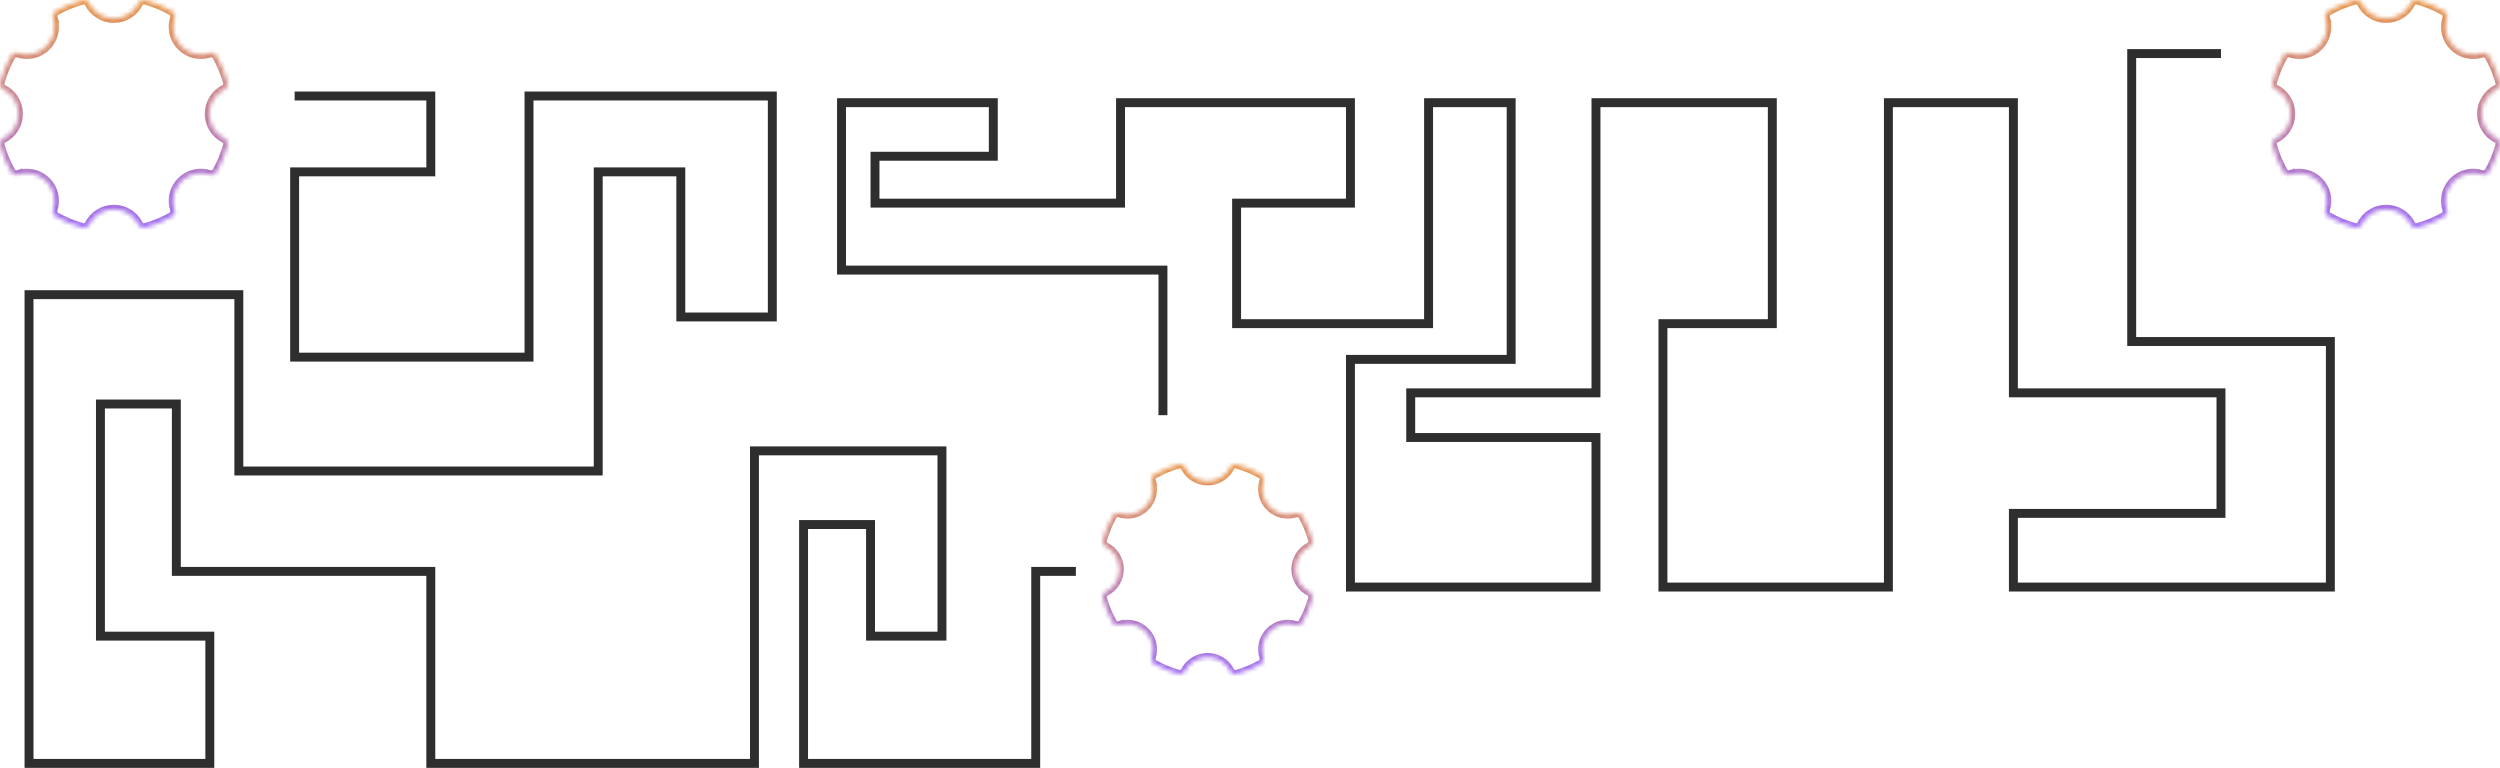 <svg width="560" height="172" viewBox="0 0 560 172" fill="none" xmlns="http://www.w3.org/2000/svg">
<mask id="path-1-inside-1_109_416" fill="white">
<path d="M38.381 2.442C37.483 1.934 36.553 1.481 35.601 1.085C34.622 0.681 33.616 0.331 32.592 0.052C31.959 -0.123 31.312 0.174 31.024 0.735C30.508 1.768 29.713 2.626 28.743 3.219H28.734C27.795 3.798 26.686 4.139 25.495 4.139C24.305 4.139 23.192 3.798 22.257 3.219C21.278 2.626 20.483 1.759 19.958 0.735C19.661 0.142 18.979 -0.132 18.359 0.061C17.344 0.349 16.356 0.69 15.395 1.085H15.386C14.425 1.49 13.459 1.961 12.516 2.496C11.959 2.814 11.712 3.488 11.905 4.081H11.896C12.255 5.177 12.305 6.358 12.035 7.467C11.784 8.532 11.231 9.556 10.391 10.396C9.551 11.236 8.532 11.788 7.454 12.049C6.34 12.313 5.168 12.269 4.077 11.909C3.421 11.694 2.72 12.008 2.442 12.619C1.925 13.526 1.481 14.456 1.085 15.39L1.058 15.471C0.663 16.423 0.331 17.402 0.052 18.408C-0.123 19.042 0.174 19.688 0.735 19.976C1.759 20.492 2.626 21.287 3.219 22.257C3.798 23.205 4.13 24.314 4.13 25.505C4.13 26.695 3.798 27.818 3.219 28.752C2.626 29.722 1.759 30.517 0.735 31.042C0.142 31.339 -0.132 32.021 0.061 32.641C0.34 33.656 0.69 34.644 1.085 35.605C1.499 36.584 1.961 37.55 2.496 38.484C2.814 39.041 3.479 39.288 4.081 39.095V39.104C5.177 38.745 6.349 38.695 7.458 38.965C8.532 39.216 9.556 39.769 10.396 40.609C11.236 41.449 11.788 42.468 12.04 43.537C12.314 44.66 12.26 45.832 11.9 46.923C11.694 47.579 12.008 48.28 12.619 48.558C13.526 49.075 14.456 49.52 15.39 49.915C16.36 50.319 17.366 50.66 18.408 50.948C19.042 51.123 19.688 50.826 19.967 50.265C20.492 49.241 21.287 48.374 22.257 47.781H22.266C23.205 47.202 24.314 46.87 25.505 46.87C26.695 46.87 27.809 47.202 28.752 47.781C29.722 48.374 30.517 49.241 31.033 50.265C31.339 50.858 32.022 51.132 32.641 50.939C33.656 50.66 34.644 50.31 35.605 49.915H35.614C36.576 49.511 37.541 49.039 38.475 48.504C39.041 48.186 39.288 47.512 39.095 46.919C38.736 45.823 38.696 44.651 38.956 43.542C39.217 42.468 39.769 41.444 40.609 40.604C41.449 39.764 42.468 39.212 43.537 38.96C44.651 38.686 45.832 38.74 46.924 39.1C47.561 39.302 48.253 39.001 48.54 38.417C49.057 37.51 49.511 36.571 49.915 35.61C50.319 34.64 50.66 33.634 50.948 32.592C51.123 31.959 50.826 31.312 50.265 31.033C49.241 30.508 48.374 29.713 47.781 28.743V28.734C47.202 27.795 46.861 26.686 46.861 25.495C46.861 24.305 47.202 23.192 47.781 22.257C48.374 21.278 49.241 20.483 50.265 19.967C50.858 19.661 51.132 18.979 50.939 18.359C50.651 17.335 50.31 16.338 49.915 15.386C49.502 14.406 49.03 13.441 48.504 12.516C48.186 11.95 47.512 11.712 46.919 11.905C45.823 12.264 44.642 12.305 43.533 12.044C42.468 11.784 41.444 11.231 40.604 10.391C39.764 9.551 39.212 8.532 38.951 7.463C38.686 6.349 38.731 5.168 39.091 4.077C39.306 3.421 38.992 2.72 38.381 2.442Z"/>
</mask>
<path d="M38.381 2.442C37.483 1.934 36.553 1.481 35.601 1.085C34.622 0.681 33.616 0.331 32.592 0.052C31.959 -0.123 31.312 0.174 31.024 0.735C30.508 1.768 29.713 2.626 28.743 3.219H28.734C27.795 3.798 26.686 4.139 25.495 4.139C24.305 4.139 23.192 3.798 22.257 3.219C21.278 2.626 20.483 1.759 19.958 0.735C19.661 0.142 18.979 -0.132 18.359 0.061C17.344 0.349 16.356 0.69 15.395 1.085H15.386C14.425 1.49 13.459 1.961 12.516 2.496C11.959 2.814 11.712 3.488 11.905 4.081H11.896C12.255 5.177 12.305 6.358 12.035 7.467C11.784 8.532 11.231 9.556 10.391 10.396C9.551 11.236 8.532 11.788 7.454 12.049C6.34 12.313 5.168 12.269 4.077 11.909C3.421 11.694 2.72 12.008 2.442 12.619C1.925 13.526 1.481 14.456 1.085 15.39L1.058 15.471C0.663 16.423 0.331 17.402 0.052 18.408C-0.123 19.042 0.174 19.688 0.735 19.976C1.759 20.492 2.626 21.287 3.219 22.257C3.798 23.205 4.13 24.314 4.13 25.505C4.13 26.695 3.798 27.818 3.219 28.752C2.626 29.722 1.759 30.517 0.735 31.042C0.142 31.339 -0.132 32.021 0.061 32.641C0.34 33.656 0.69 34.644 1.085 35.605C1.499 36.584 1.961 37.55 2.496 38.484C2.814 39.041 3.479 39.288 4.081 39.095V39.104C5.177 38.745 6.349 38.695 7.458 38.965C8.532 39.216 9.556 39.769 10.396 40.609C11.236 41.449 11.788 42.468 12.04 43.537C12.314 44.66 12.26 45.832 11.9 46.923C11.694 47.579 12.008 48.28 12.619 48.558C13.526 49.075 14.456 49.52 15.39 49.915C16.36 50.319 17.366 50.66 18.408 50.948C19.042 51.123 19.688 50.826 19.967 50.265C20.492 49.241 21.287 48.374 22.257 47.781H22.266C23.205 47.202 24.314 46.87 25.505 46.87C26.695 46.87 27.809 47.202 28.752 47.781C29.722 48.374 30.517 49.241 31.033 50.265C31.339 50.858 32.022 51.132 32.641 50.939C33.656 50.66 34.644 50.31 35.605 49.915H35.614C36.576 49.511 37.541 49.039 38.475 48.504C39.041 48.186 39.288 47.512 39.095 46.919C38.736 45.823 38.696 44.651 38.956 43.542C39.217 42.468 39.769 41.444 40.609 40.604C41.449 39.764 42.468 39.212 43.537 38.96C44.651 38.686 45.832 38.74 46.924 39.1C47.561 39.302 48.253 39.001 48.54 38.417C49.057 37.51 49.511 36.571 49.915 35.61C50.319 34.64 50.66 33.634 50.948 32.592C51.123 31.959 50.826 31.312 50.265 31.033C49.241 30.508 48.374 29.713 47.781 28.743V28.734C47.202 27.795 46.861 26.686 46.861 25.495C46.861 24.305 47.202 23.192 47.781 22.257C48.374 21.278 49.241 20.483 50.265 19.967C50.858 19.661 51.132 18.979 50.939 18.359C50.651 17.335 50.31 16.338 49.915 15.386C49.502 14.406 49.03 13.441 48.504 12.516C48.186 11.95 47.512 11.712 46.919 11.905C45.823 12.264 44.642 12.305 43.533 12.044C42.468 11.784 41.444 11.231 40.604 10.391C39.764 9.551 39.212 8.532 38.951 7.463C38.686 6.349 38.731 5.168 39.091 4.077C39.306 3.421 38.992 2.72 38.381 2.442Z" stroke="url(#paint0_linear_109_416)" stroke-width="2" mask="url(#path-1-inside-1_109_416)"/>
<mask id="path-2-inside-2_109_416" fill="white">
<path d="M282.371 106.25C281.543 105.782 280.686 105.364 279.809 105C278.906 104.628 277.979 104.305 277.036 104.048C276.452 103.887 275.856 104.16 275.591 104.677C275.115 105.629 274.382 106.42 273.488 106.966H273.48C272.615 107.5 271.593 107.815 270.496 107.815C269.399 107.815 268.373 107.5 267.512 106.966C266.609 106.42 265.877 105.621 265.392 104.677C265.119 104.131 264.49 103.878 263.919 104.056C262.984 104.321 262.073 104.636 261.187 105H261.179C260.293 105.373 259.403 105.807 258.534 106.3C258.021 106.594 257.793 107.215 257.971 107.761H257.963C258.294 108.771 258.34 109.859 258.091 110.882C257.859 111.863 257.35 112.806 256.576 113.58C255.802 114.354 254.863 114.864 253.869 115.104C252.843 115.348 251.763 115.306 250.757 114.975C250.152 114.777 249.507 115.066 249.25 115.629C248.774 116.465 248.364 117.322 248 118.183L247.975 118.258C247.611 119.135 247.305 120.037 247.048 120.965C246.887 121.548 247.16 122.144 247.677 122.409C248.621 122.885 249.42 123.618 249.966 124.512C250.5 125.385 250.806 126.407 250.806 127.504C250.806 128.601 250.5 129.636 249.966 130.497C249.42 131.391 248.621 132.123 247.677 132.608C247.131 132.881 246.878 133.51 247.056 134.081C247.313 135.016 247.636 135.927 248 136.813C248.381 137.715 248.807 138.605 249.3 139.466C249.594 139.979 250.206 140.207 250.761 140.029V140.037C251.771 139.706 252.851 139.66 253.873 139.909C254.863 140.141 255.806 140.65 256.58 141.424C257.354 142.198 257.864 143.137 258.095 144.122C258.348 145.157 258.298 146.237 257.967 147.243C257.777 147.848 258.066 148.493 258.629 148.75C259.465 149.226 260.322 149.636 261.183 150C262.077 150.372 263.004 150.687 263.965 150.952C264.548 151.113 265.144 150.84 265.401 150.323C265.885 149.379 266.618 148.58 267.512 148.034H267.52C268.385 147.5 269.407 147.194 270.504 147.194C271.601 147.194 272.628 147.5 273.497 148.034C274.391 148.58 275.123 149.379 275.599 150.323C275.881 150.869 276.51 151.122 277.081 150.944C278.017 150.687 278.927 150.364 279.813 150H279.821C280.707 149.627 281.597 149.193 282.458 148.7C282.979 148.406 283.207 147.785 283.029 147.239C282.698 146.229 282.661 145.149 282.901 144.127C283.141 143.137 283.65 142.194 284.424 141.42C285.198 140.646 286.137 140.136 287.122 139.905C288.149 139.652 289.238 139.702 290.243 140.033C290.831 140.219 291.468 139.942 291.733 139.404C292.209 138.568 292.627 137.703 293 136.817C293.372 135.923 293.687 134.996 293.952 134.036C294.113 133.452 293.84 132.856 293.323 132.599C292.379 132.115 291.58 131.382 291.034 130.488V130.48C290.5 129.615 290.185 128.593 290.185 127.496C290.185 126.399 290.5 125.373 291.034 124.512C291.58 123.609 292.379 122.877 293.323 122.401C293.869 122.119 294.122 121.49 293.944 120.919C293.679 119.975 293.364 119.056 293 118.179C292.619 117.277 292.184 116.387 291.7 115.534C291.406 115.013 290.785 114.793 290.239 114.971C289.229 115.302 288.141 115.34 287.118 115.1C286.137 114.859 285.194 114.35 284.42 113.576C283.646 112.802 283.136 111.863 282.896 110.878C282.652 109.851 282.694 108.763 283.025 107.757C283.223 107.153 282.934 106.507 282.371 106.25Z"/>
</mask>
<path d="M282.371 106.25C281.543 105.782 280.686 105.364 279.809 105C278.906 104.628 277.979 104.305 277.036 104.048C276.452 103.887 275.856 104.16 275.591 104.677C275.115 105.629 274.382 106.42 273.488 106.966H273.48C272.615 107.5 271.593 107.815 270.496 107.815C269.399 107.815 268.373 107.5 267.512 106.966C266.609 106.42 265.877 105.621 265.392 104.677C265.119 104.131 264.49 103.878 263.919 104.056C262.984 104.321 262.073 104.636 261.187 105H261.179C260.293 105.373 259.403 105.807 258.534 106.3C258.021 106.594 257.793 107.215 257.971 107.761H257.963C258.294 108.771 258.34 109.859 258.091 110.882C257.859 111.863 257.35 112.806 256.576 113.58C255.802 114.354 254.863 114.864 253.869 115.104C252.843 115.348 251.763 115.306 250.757 114.975C250.152 114.777 249.507 115.066 249.25 115.629C248.774 116.465 248.364 117.322 248 118.183L247.975 118.258C247.611 119.135 247.305 120.037 247.048 120.965C246.887 121.548 247.16 122.144 247.677 122.409C248.621 122.885 249.42 123.618 249.966 124.512C250.5 125.385 250.806 126.407 250.806 127.504C250.806 128.601 250.5 129.636 249.966 130.497C249.42 131.391 248.621 132.123 247.677 132.608C247.131 132.881 246.878 133.51 247.056 134.081C247.313 135.016 247.636 135.927 248 136.813C248.381 137.715 248.807 138.605 249.3 139.466C249.594 139.979 250.206 140.207 250.761 140.029V140.037C251.771 139.706 252.851 139.66 253.873 139.909C254.863 140.141 255.806 140.65 256.58 141.424C257.354 142.198 257.864 143.137 258.095 144.122C258.348 145.157 258.298 146.237 257.967 147.243C257.777 147.848 258.066 148.493 258.629 148.75C259.465 149.226 260.322 149.636 261.183 150C262.077 150.372 263.004 150.687 263.965 150.952C264.548 151.113 265.144 150.84 265.401 150.323C265.885 149.379 266.618 148.58 267.512 148.034H267.52C268.385 147.5 269.407 147.194 270.504 147.194C271.601 147.194 272.628 147.5 273.497 148.034C274.391 148.58 275.123 149.379 275.599 150.323C275.881 150.869 276.51 151.122 277.081 150.944C278.017 150.687 278.927 150.364 279.813 150H279.821C280.707 149.627 281.597 149.193 282.458 148.7C282.979 148.406 283.207 147.785 283.029 147.239C282.698 146.229 282.661 145.149 282.901 144.127C283.141 143.137 283.65 142.194 284.424 141.42C285.198 140.646 286.137 140.136 287.122 139.905C288.149 139.652 289.238 139.702 290.243 140.033C290.831 140.219 291.468 139.942 291.733 139.404C292.209 138.568 292.627 137.703 293 136.817C293.372 135.923 293.687 134.996 293.952 134.036C294.113 133.452 293.84 132.856 293.323 132.599C292.379 132.115 291.58 131.382 291.034 130.488V130.48C290.5 129.615 290.185 128.593 290.185 127.496C290.185 126.399 290.5 125.373 291.034 124.512C291.58 123.609 292.379 122.877 293.323 122.401C293.869 122.119 294.122 121.49 293.944 120.919C293.679 119.975 293.364 119.056 293 118.179C292.619 117.277 292.184 116.387 291.7 115.534C291.406 115.013 290.785 114.793 290.239 114.971C289.229 115.302 288.141 115.34 287.118 115.1C286.137 114.859 285.194 114.35 284.42 113.576C283.646 112.802 283.136 111.863 282.896 110.878C282.652 109.851 282.694 108.763 283.025 107.757C283.223 107.153 282.934 106.507 282.371 106.25Z" stroke="url(#paint1_linear_109_416)" stroke-width="1.843" mask="url(#path-2-inside-2_109_416)"/>
<mask id="path-3-inside-3_109_416" fill="white">
<path d="M547.381 2.442C546.483 1.934 545.553 1.481 544.601 1.085C543.622 0.681 542.616 0.331 541.592 0.052C540.958 -0.123 540.312 0.174 540.024 0.735C539.508 1.768 538.713 2.626 537.743 3.219H537.734C536.795 3.798 535.686 4.139 534.495 4.139C533.305 4.139 532.191 3.798 531.257 3.219C530.278 2.626 529.483 1.759 528.958 0.735C528.661 0.142 527.979 -0.132 527.359 0.061C526.344 0.349 525.356 0.69 524.395 1.085H524.386C523.425 1.49 522.459 1.961 521.516 2.496C520.959 2.814 520.712 3.488 520.905 4.081H520.896C521.255 5.177 521.305 6.358 521.035 7.467C520.784 8.532 520.231 9.556 519.391 10.396C518.551 11.236 517.532 11.788 516.454 12.049C515.34 12.313 514.168 12.269 513.077 11.909C512.421 11.694 511.72 12.008 511.442 12.619C510.925 13.526 510.481 14.456 510.085 15.39L510.058 15.471C509.663 16.423 509.331 17.402 509.052 18.408C508.877 19.042 509.174 19.688 509.735 19.976C510.759 20.492 511.626 21.287 512.219 22.257C512.798 23.205 513.13 24.314 513.13 25.505C513.13 26.695 512.798 27.818 512.219 28.752C511.626 29.722 510.759 30.517 509.735 31.042C509.142 31.339 508.868 32.021 509.061 32.641C509.34 33.656 509.69 34.644 510.085 35.605C510.499 36.584 510.961 37.55 511.496 38.484C511.814 39.041 512.479 39.288 513.081 39.095V39.104C514.177 38.745 515.349 38.695 516.458 38.965C517.532 39.216 518.556 39.769 519.396 40.609C520.236 41.449 520.788 42.468 521.04 43.537C521.314 44.66 521.26 45.832 520.9 46.923C520.694 47.579 521.008 48.28 521.619 48.558C522.526 49.075 523.456 49.52 524.39 49.915C525.36 50.319 526.366 50.66 527.408 50.948C528.042 51.123 528.688 50.826 528.967 50.265C529.492 49.241 530.287 48.374 531.257 47.781H531.266C532.205 47.202 533.314 46.87 534.505 46.87C535.695 46.87 536.809 47.202 537.752 47.781C538.722 48.374 539.517 49.241 540.033 50.265C540.339 50.858 541.021 51.132 541.641 50.939C542.656 50.66 543.644 50.31 544.605 49.915H544.614C545.576 49.511 546.541 49.039 547.475 48.504C548.041 48.186 548.288 47.512 548.095 46.919C547.736 45.823 547.696 44.651 547.956 43.542C548.217 42.468 548.769 41.444 549.609 40.604C550.449 39.764 551.468 39.212 552.537 38.96C553.651 38.686 554.832 38.74 555.924 39.1C556.561 39.302 557.253 39.001 557.54 38.417C558.057 37.51 558.51 36.571 558.915 35.61C559.319 34.64 559.66 33.634 559.948 32.592C560.123 31.959 559.826 31.312 559.265 31.033C558.241 30.508 557.374 29.713 556.781 28.743V28.734C556.202 27.795 555.861 26.686 555.861 25.495C555.861 24.305 556.202 23.192 556.781 22.257C557.374 21.278 558.241 20.483 559.265 19.967C559.858 19.661 560.132 18.979 559.939 18.359C559.651 17.335 559.31 16.338 558.915 15.386C558.501 14.406 558.03 13.441 557.504 12.516C557.186 11.95 556.512 11.712 555.919 11.905C554.823 12.264 553.642 12.305 552.533 12.044C551.468 11.784 550.444 11.231 549.604 10.391C548.764 9.551 548.212 8.532 547.951 7.463C547.686 6.349 547.731 5.168 548.091 4.077C548.306 3.421 547.992 2.72 547.381 2.442Z"/>
</mask>
<path d="M547.381 2.442C546.483 1.934 545.553 1.481 544.601 1.085C543.622 0.681 542.616 0.331 541.592 0.052C540.958 -0.123 540.312 0.174 540.024 0.735C539.508 1.768 538.713 2.626 537.743 3.219H537.734C536.795 3.798 535.686 4.139 534.495 4.139C533.305 4.139 532.191 3.798 531.257 3.219C530.278 2.626 529.483 1.759 528.958 0.735C528.661 0.142 527.979 -0.132 527.359 0.061C526.344 0.349 525.356 0.69 524.395 1.085H524.386C523.425 1.49 522.459 1.961 521.516 2.496C520.959 2.814 520.712 3.488 520.905 4.081H520.896C521.255 5.177 521.305 6.358 521.035 7.467C520.784 8.532 520.231 9.556 519.391 10.396C518.551 11.236 517.532 11.788 516.454 12.049C515.34 12.313 514.168 12.269 513.077 11.909C512.421 11.694 511.72 12.008 511.442 12.619C510.925 13.526 510.481 14.456 510.085 15.39L510.058 15.471C509.663 16.423 509.331 17.402 509.052 18.408C508.877 19.042 509.174 19.688 509.735 19.976C510.759 20.492 511.626 21.287 512.219 22.257C512.798 23.205 513.13 24.314 513.13 25.505C513.13 26.695 512.798 27.818 512.219 28.752C511.626 29.722 510.759 30.517 509.735 31.042C509.142 31.339 508.868 32.021 509.061 32.641C509.34 33.656 509.69 34.644 510.085 35.605C510.499 36.584 510.961 37.55 511.496 38.484C511.814 39.041 512.479 39.288 513.081 39.095V39.104C514.177 38.745 515.349 38.695 516.458 38.965C517.532 39.216 518.556 39.769 519.396 40.609C520.236 41.449 520.788 42.468 521.04 43.537C521.314 44.66 521.26 45.832 520.9 46.923C520.694 47.579 521.008 48.28 521.619 48.558C522.526 49.075 523.456 49.52 524.39 49.915C525.36 50.319 526.366 50.66 527.408 50.948C528.042 51.123 528.688 50.826 528.967 50.265C529.492 49.241 530.287 48.374 531.257 47.781H531.266C532.205 47.202 533.314 46.87 534.505 46.87C535.695 46.87 536.809 47.202 537.752 47.781C538.722 48.374 539.517 49.241 540.033 50.265C540.339 50.858 541.021 51.132 541.641 50.939C542.656 50.66 543.644 50.31 544.605 49.915H544.614C545.576 49.511 546.541 49.039 547.475 48.504C548.041 48.186 548.288 47.512 548.095 46.919C547.736 45.823 547.696 44.651 547.956 43.542C548.217 42.468 548.769 41.444 549.609 40.604C550.449 39.764 551.468 39.212 552.537 38.96C553.651 38.686 554.832 38.74 555.924 39.1C556.561 39.302 557.253 39.001 557.54 38.417C558.057 37.51 558.51 36.571 558.915 35.61C559.319 34.64 559.66 33.634 559.948 32.592C560.123 31.959 559.826 31.312 559.265 31.033C558.241 30.508 557.374 29.713 556.781 28.743V28.734C556.202 27.795 555.861 26.686 555.861 25.495C555.861 24.305 556.202 23.192 556.781 22.257C557.374 21.278 558.241 20.483 559.265 19.967C559.858 19.661 560.132 18.979 559.939 18.359C559.651 17.335 559.31 16.338 558.915 15.386C558.501 14.406 558.03 13.441 557.504 12.516C557.186 11.95 556.512 11.712 555.919 11.905C554.823 12.264 553.642 12.305 552.533 12.044C551.468 11.784 550.444 11.231 549.604 10.391C548.764 9.551 548.212 8.532 547.951 7.463C547.686 6.349 547.731 5.168 548.091 4.077C548.306 3.421 547.992 2.72 547.381 2.442Z" stroke="url(#paint2_linear_109_416)" stroke-width="2" mask="url(#path-3-inside-3_109_416)"/>
<path d="M260.5 93V60.5H188.5V23H222.5V35H196V45.5H251V23H302.5V45.5H277V72.5H320V23H338.5V80.5H302.5V131.5H357.5V98H316V88H357.5V23H397V72.5H372.5V131.5H423V23H451V88H497.5V115H451V131.5H522V76.5H477.5V12H497.5" stroke="#2E2E2E" stroke-width="2"/>
<path d="M66 21.5H96.5V38.5H66V80H118.5V21.5H173V71H152.5V38.5H134V66V105.5H53.5V66H6.5V171H47V142.5H22.5V90.5H39.5V128H96.5V171H169V101H211V142.5H195V117.5H180V171H232V128H241" stroke="#2E2E2E" stroke-width="2"/>
<defs>
<linearGradient id="paint0_linear_109_416" x1="25.5" y1="0" x2="25.5" y2="51" gradientUnits="userSpaceOnUse">
<stop stop-color="#E7964C"/>
<stop offset="1" stop-color="#9F6CF2"/>
</linearGradient>
<linearGradient id="paint1_linear_109_416" x1="270.5" y1="104" x2="270.5" y2="151" gradientUnits="userSpaceOnUse">
<stop stop-color="#E7964C"/>
<stop offset="1" stop-color="#9F6CF2"/>
</linearGradient>
<linearGradient id="paint2_linear_109_416" x1="534.5" y1="0" x2="534.5" y2="51" gradientUnits="userSpaceOnUse">
<stop stop-color="#E7964C"/>
<stop offset="1" stop-color="#9F6CF2"/>
</linearGradient>
</defs>
</svg>
